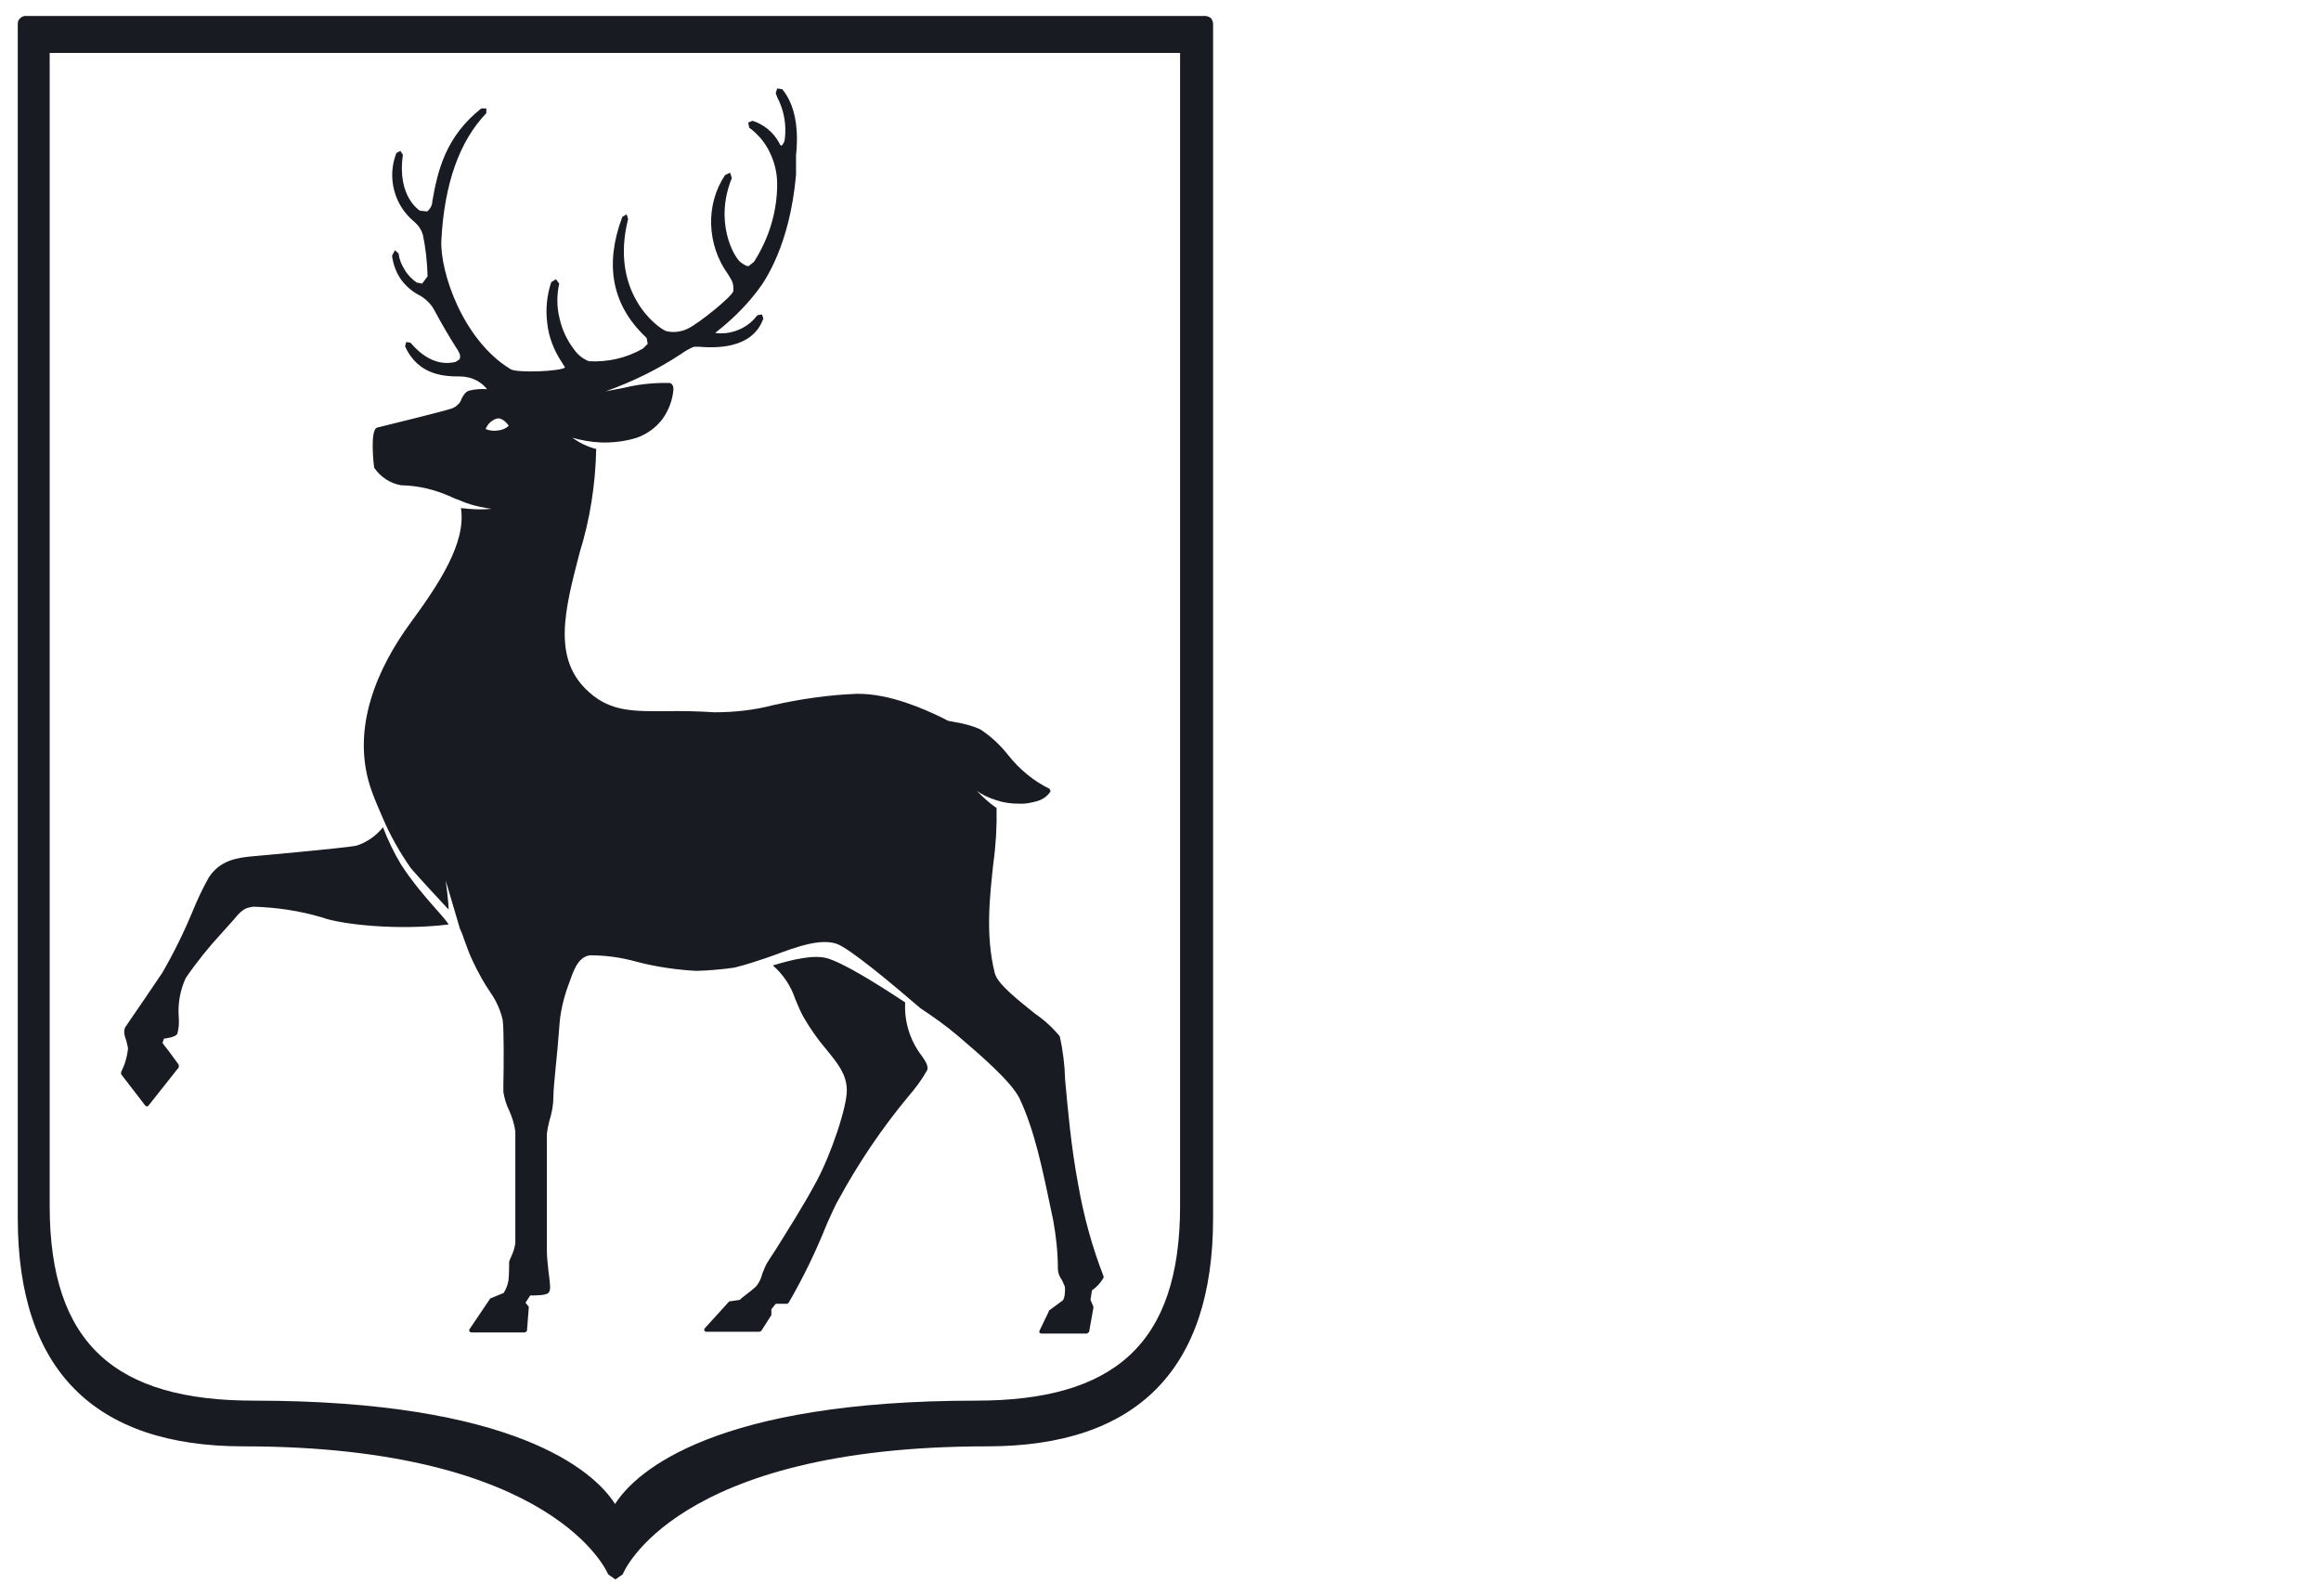 <svg width="64" height="44" viewBox="0 0 64 44" fill="none" xmlns="http://www.w3.org/2000/svg" xmlns:xlink="http://www.w3.org/1999/xlink">
	<desc>
			Created with Pixso.
	</desc>
	<defs>
		<clipPath id="clip432_22561">
			<rect id="logo" rx="-0.415" width="63.171" height="43.171" transform="translate(0.415 0.415)" fill="white" fill-opacity="0"/>
		</clipPath>
	</defs>
	<rect id="logo" rx="-0.415" width="63.171" height="43.171" transform="translate(0.415 0.415)" fill="#FFFFFF" fill-opacity="0"/>
	<g clip-path="url(#clip432_22561)">
		<path id="Vector" d="M11.06 23.84C10.86 23.51 10.7 23.17 10.56 22.81C10.37 23.05 10.11 23.23 9.82 23.32C9.52 23.38 6.99 23.61 6.97 23.61C6.53 23.65 6.07 23.72 5.76 24.19C5.59 24.49 5.44 24.81 5.31 25.13C5.07 25.71 4.79 26.28 4.47 26.83C4.47 26.83 3.59 28.13 3.49 28.27C3.38 28.4 3.43 28.55 3.49 28.72L3.53 28.9C3.51 29.13 3.44 29.36 3.34 29.56L3.34 29.62L4.01 30.49L4.05 30.51L4.09 30.49L4.93 29.43L4.93 29.36L4.66 28.99L4.48 28.76L4.52 28.64C4.74 28.61 4.87 28.56 4.89 28.5C4.93 28.36 4.94 28.22 4.93 28.07C4.9 27.69 4.96 27.32 5.12 26.97C5.42 26.53 5.75 26.12 6.12 25.72C6.22 25.61 6.32 25.5 6.46 25.34C6.72 25.01 6.84 25.03 6.99 25C7.62 25.02 8.25 25.11 8.86 25.29C9.42 25.5 11.02 25.66 12.37 25.49C12.24 25.26 11.59 24.66 11.06 23.84Z" fill="#181B21" fill-opacity="1" fill-rule="nonzero"/>
		<path id="Vector" d="M24.96 27.64C24.19 27.13 23.24 26.54 22.8 26.42C22.44 26.32 21.87 26.45 21.31 26.62C21.6 26.87 21.81 27.19 21.93 27.55C22 27.72 22.07 27.89 22.16 28.05C22.34 28.36 22.55 28.66 22.78 28.93C23.09 29.31 23.34 29.61 23.35 30.04C23.37 30.48 22.92 31.83 22.5 32.6C22.14 33.27 21.66 34.02 21.38 34.47C21.27 34.63 21.2 34.75 21.16 34.81C21.1 34.91 21.06 35.02 21.02 35.12C20.99 35.25 20.93 35.37 20.85 35.47C20.7 35.61 20.45 35.78 20.4 35.84L20.14 35.88L20.11 35.88L19.42 36.64L19.42 36.69L19.46 36.72L20.94 36.72L20.99 36.7L21.27 36.26L21.27 36.1L21.39 35.95C21.44 35.95 21.57 35.95 21.7 35.95L21.74 35.93C22.15 35.23 22.5 34.5 22.8 33.75C22.94 33.44 23.05 33.19 23.12 33.08C23.67 32.07 24.31 31.12 25.04 30.24C25.24 30.01 25.42 29.77 25.57 29.5C25.6 29.38 25.52 29.26 25.4 29.09C25.09 28.68 24.93 28.16 24.96 27.64Z" fill="#181B21" fill-opacity="1" fill-rule="nonzero"/>
		<path id="Vector" d="M16.97 43.55L16.77 43.41C16.76 43.38 15.3 39.88 6.71 39.88C2.59 39.88 0.49 37.76 0.49 33.59L0.49 0.65C0.49 0.6 0.51 0.54 0.55 0.51C0.59 0.47 0.64 0.44 0.69 0.44L33.24 0.44C33.26 0.44 33.29 0.45 33.32 0.46C33.34 0.47 33.37 0.48 33.39 0.5C33.41 0.52 33.42 0.55 33.43 0.57C33.44 0.6 33.45 0.62 33.45 0.65L33.45 33.59C33.45 37.76 31.35 39.88 27.22 39.88C18.59 39.88 17.18 43.38 17.17 43.41L16.97 43.55L16.97 43.55ZM1.37 1.46L1.37 33.25C1.37 37.08 3.21 38.62 7 38.62C14.16 38.62 16.37 40.54 16.96 41.47C17.55 40.54 19.77 38.62 26.91 38.62C30.7 38.62 32.54 37.08 32.54 33.25L32.54 1.46L1.37 1.46Z" fill="#181B21" fill-opacity="1" fill-rule="nonzero"/>
		<path id="Vector" d="M29.73 32.66C29.53 31.59 29.44 30.54 29.37 29.77C29.36 29.37 29.31 28.96 29.22 28.57C29.02 28.33 28.79 28.12 28.54 27.95C28.08 27.58 27.5 27.13 27.43 26.83C27.17 25.79 27.29 24.74 27.39 23.81C27.46 23.31 27.49 22.79 27.48 22.28C27.28 22.14 27.1 21.98 26.93 21.8C27.09 21.92 27.27 22 27.46 22.06C27.66 22.13 27.87 22.16 28.09 22.16C28.25 22.17 28.41 22.14 28.56 22.1C28.64 22.08 28.72 22.05 28.79 22C28.86 21.96 28.92 21.89 28.97 21.82L28.94 21.75C28.49 21.53 28.11 21.21 27.8 20.82C27.58 20.54 27.32 20.3 27.03 20.11C26.81 20.01 26.57 19.95 26.33 19.91L26.17 19.88C26.14 19.88 26.06 19.83 25.96 19.78C25.54 19.58 24.56 19.12 23.63 19.13C22.86 19.16 22.09 19.27 21.33 19.44C20.8 19.58 20.25 19.64 19.7 19.64C19.25 19.61 18.8 19.6 18.35 19.61C17.49 19.61 16.86 19.63 16.26 19.1C15.21 18.19 15.57 16.83 15.98 15.25C16.27 14.32 16.42 13.35 16.44 12.38C16.2 12.32 15.98 12.21 15.78 12.07C16.04 12.14 16.3 12.19 16.57 12.2C16.9 12.21 17.24 12.17 17.56 12.07C17.84 11.97 18.09 11.79 18.27 11.55C18.44 11.31 18.55 11.02 18.57 10.73C18.57 10.6 18.5 10.57 18.47 10.56C18.05 10.55 17.63 10.59 17.22 10.69L16.7 10.79C17.43 10.53 18.13 10.19 18.78 9.76C18.89 9.68 19.01 9.61 19.14 9.56L19.26 9.56C19.66 9.59 20.74 9.66 21.05 8.78L21.01 8.67L20.89 8.69L20.86 8.72C20.73 8.89 20.55 9.02 20.35 9.1C20.15 9.18 19.94 9.21 19.72 9.18L19.93 9.01C20.29 8.71 20.62 8.37 20.9 8C21.1 7.74 21.78 6.75 21.95 4.82C21.95 4.72 21.95 4.63 21.95 4.54C21.95 4.45 21.95 4.36 21.95 4.28C22 3.83 22.02 3 21.57 2.46L21.43 2.44L21.39 2.57L21.43 2.68C21.62 3.04 21.69 3.44 21.64 3.84C21.63 3.91 21.6 3.97 21.55 4.02L21.51 3.99L21.48 3.93C21.32 3.64 21.06 3.43 20.75 3.33L20.63 3.38L20.66 3.52C20.9 3.7 21.1 3.93 21.23 4.21C21.36 4.48 21.43 4.77 21.43 5.08C21.43 5.84 21.2 6.58 20.79 7.22L20.64 7.34C20.59 7.34 20.53 7.31 20.42 7.23C20.23 7.08 19.69 6.11 20.18 4.91L20.13 4.76L19.99 4.83C19.72 5.24 19.59 5.72 19.61 6.21C19.63 6.7 19.79 7.17 20.08 7.57L20.18 7.74C20.22 7.83 20.23 7.93 20.22 8.03C20.18 8.18 19.28 8.91 18.97 9.06C18.79 9.15 18.57 9.18 18.37 9.13C18.11 9.03 16.81 8.05 17.32 6.04L17.28 5.91L17.16 5.98C16.67 7.28 16.87 8.38 17.76 9.25L17.83 9.32L17.86 9.48L17.73 9.61C17.28 9.87 16.76 9.99 16.24 9.96C16.08 9.9 15.94 9.79 15.84 9.65C15.64 9.39 15.5 9.1 15.43 8.78C15.35 8.47 15.35 8.14 15.42 7.82L15.33 7.7L15.2 7.78C15.08 8.14 15.04 8.53 15.09 8.91C15.13 9.29 15.27 9.65 15.48 9.97L15.58 10.13C15.49 10.24 14.25 10.29 14.08 10.18C12.76 9.38 12.13 7.49 12.17 6.63C12.25 5.07 12.67 3.89 13.41 3.12L13.41 2.99L13.27 2.99C12.3 3.76 12.07 4.68 11.92 5.56C11.92 5.62 11.9 5.67 11.88 5.71C11.85 5.76 11.82 5.8 11.78 5.83L11.58 5.81C11.58 5.81 10.94 5.43 11.11 4.27L11.04 4.16L10.93 4.22C10.8 4.55 10.78 4.91 10.87 5.25C10.96 5.6 11.16 5.9 11.43 6.12L11.45 6.14C11.55 6.23 11.62 6.34 11.66 6.47C11.74 6.85 11.78 7.23 11.79 7.62L11.64 7.82L11.49 7.79C11.36 7.7 11.24 7.58 11.16 7.44C11.07 7.3 11.01 7.15 10.99 6.99L10.89 6.9L10.81 7.05C10.84 7.28 10.92 7.51 11.06 7.71C11.2 7.9 11.39 8.06 11.6 8.16L11.66 8.2C11.79 8.29 11.9 8.41 11.97 8.54C12.21 8.99 12.43 9.35 12.55 9.54L12.62 9.65C12.64 9.68 12.66 9.73 12.68 9.77C12.69 9.82 12.69 9.87 12.67 9.91L12.56 9.98C12.38 10.02 11.88 10.11 11.32 9.45L11.2 9.43L11.17 9.55C11.54 10.37 12.29 10.38 12.7 10.38C12.77 10.38 12.85 10.39 12.93 10.41C13.13 10.46 13.3 10.57 13.43 10.73C13.27 10.72 13.1 10.73 12.94 10.77C12.83 10.8 12.78 10.9 12.73 10.99C12.71 11.05 12.68 11.11 12.63 11.15C12.59 11.2 12.53 11.23 12.47 11.26C12.16 11.36 10.56 11.75 10.4 11.79C10.19 11.84 10.31 12.89 10.32 12.9C10.49 13.15 10.76 13.33 11.06 13.38C11.54 13.39 12 13.5 12.44 13.7L12.55 13.75L12.64 13.78C12.79 13.85 12.94 13.9 13.09 13.94C13.28 13.99 13.55 14.03 13.55 14.03C13.34 14.05 13.14 14.05 12.93 14.03L12.71 14.01C12.86 14.97 12.1 16.11 11.3 17.2C10.47 18.34 9.61 20.08 10.26 21.84C10.35 22.09 10.45 22.31 10.54 22.52C10.75 23.02 11.02 23.5 11.33 23.94C11.58 24.23 12.11 24.8 12.37 25.08C12.37 24.86 12.29 24.28 12.29 24.28L12.68 25.6C12.72 25.69 12.76 25.78 12.79 25.88C12.87 26.1 12.95 26.33 13.05 26.53C13.19 26.82 13.34 27.1 13.52 27.36C13.68 27.59 13.8 27.85 13.86 28.12C13.9 28.36 13.89 29.45 13.88 29.92L13.88 30.11C13.91 30.29 13.96 30.46 14.04 30.62C14.12 30.8 14.18 30.99 14.21 31.19L14.21 34.28C14.19 34.41 14.15 34.54 14.09 34.66L14.04 34.78C14.04 34.8 14.04 35.15 14.02 35.31C14 35.43 13.95 35.55 13.89 35.65L13.55 35.79L13.52 35.8L12.94 36.66L12.94 36.71L12.99 36.74L14.48 36.74L14.53 36.7L14.58 36.07L14.58 36.03L14.49 35.92L14.62 35.72C14.75 35.72 15.05 35.72 15.12 35.65C15.2 35.57 15.17 35.43 15.12 35.02C15.1 34.83 15.08 34.64 15.08 34.5L15.08 34.1C15.08 33.27 15.08 31.55 15.08 31.27C15.09 31.15 15.12 31.02 15.15 30.9C15.22 30.68 15.26 30.46 15.26 30.22C15.26 29.94 15.37 29.06 15.42 28.35C15.44 27.95 15.53 27.55 15.67 27.17C15.81 26.78 15.92 26.4 16.26 26.34C16.7 26.34 17.14 26.4 17.56 26.52C18.1 26.66 18.65 26.74 19.2 26.77C19.55 26.76 19.9 26.73 20.25 26.68C20.59 26.6 20.98 26.46 21.11 26.42C21.65 26.24 22.51 25.84 23.06 26.02C23.42 26.14 24.59 27.12 25.38 27.8C25.73 28.03 26.08 28.28 26.4 28.55C26.95 29.02 27.87 29.8 28.11 30.28C28.53 31.18 28.73 32.15 29.04 33.64C29.12 34.08 29.17 34.53 29.17 34.98C29.17 35.09 29.21 35.2 29.28 35.29L29.36 35.47C29.38 35.57 29.36 35.82 29.3 35.86L28.92 36.14L28.92 36.16L28.66 36.7L28.66 36.75L28.71 36.77L29.97 36.77L30.03 36.73L30.15 36.06L30.15 36.03L30.07 35.84L30.11 35.58C30.24 35.49 30.35 35.37 30.43 35.23L30.43 35.19C30.11 34.37 29.88 33.52 29.73 32.66ZM13.72 11.87C13.61 11.89 13.49 11.87 13.39 11.83C13.42 11.76 13.46 11.7 13.51 11.65C13.57 11.6 13.63 11.56 13.7 11.54C13.87 11.51 14.01 11.71 14.03 11.74C13.94 11.82 13.84 11.86 13.72 11.87Z" fill="#181B21" fill-opacity="1" fill-rule="nonzero"/>
	</g>
</svg>
